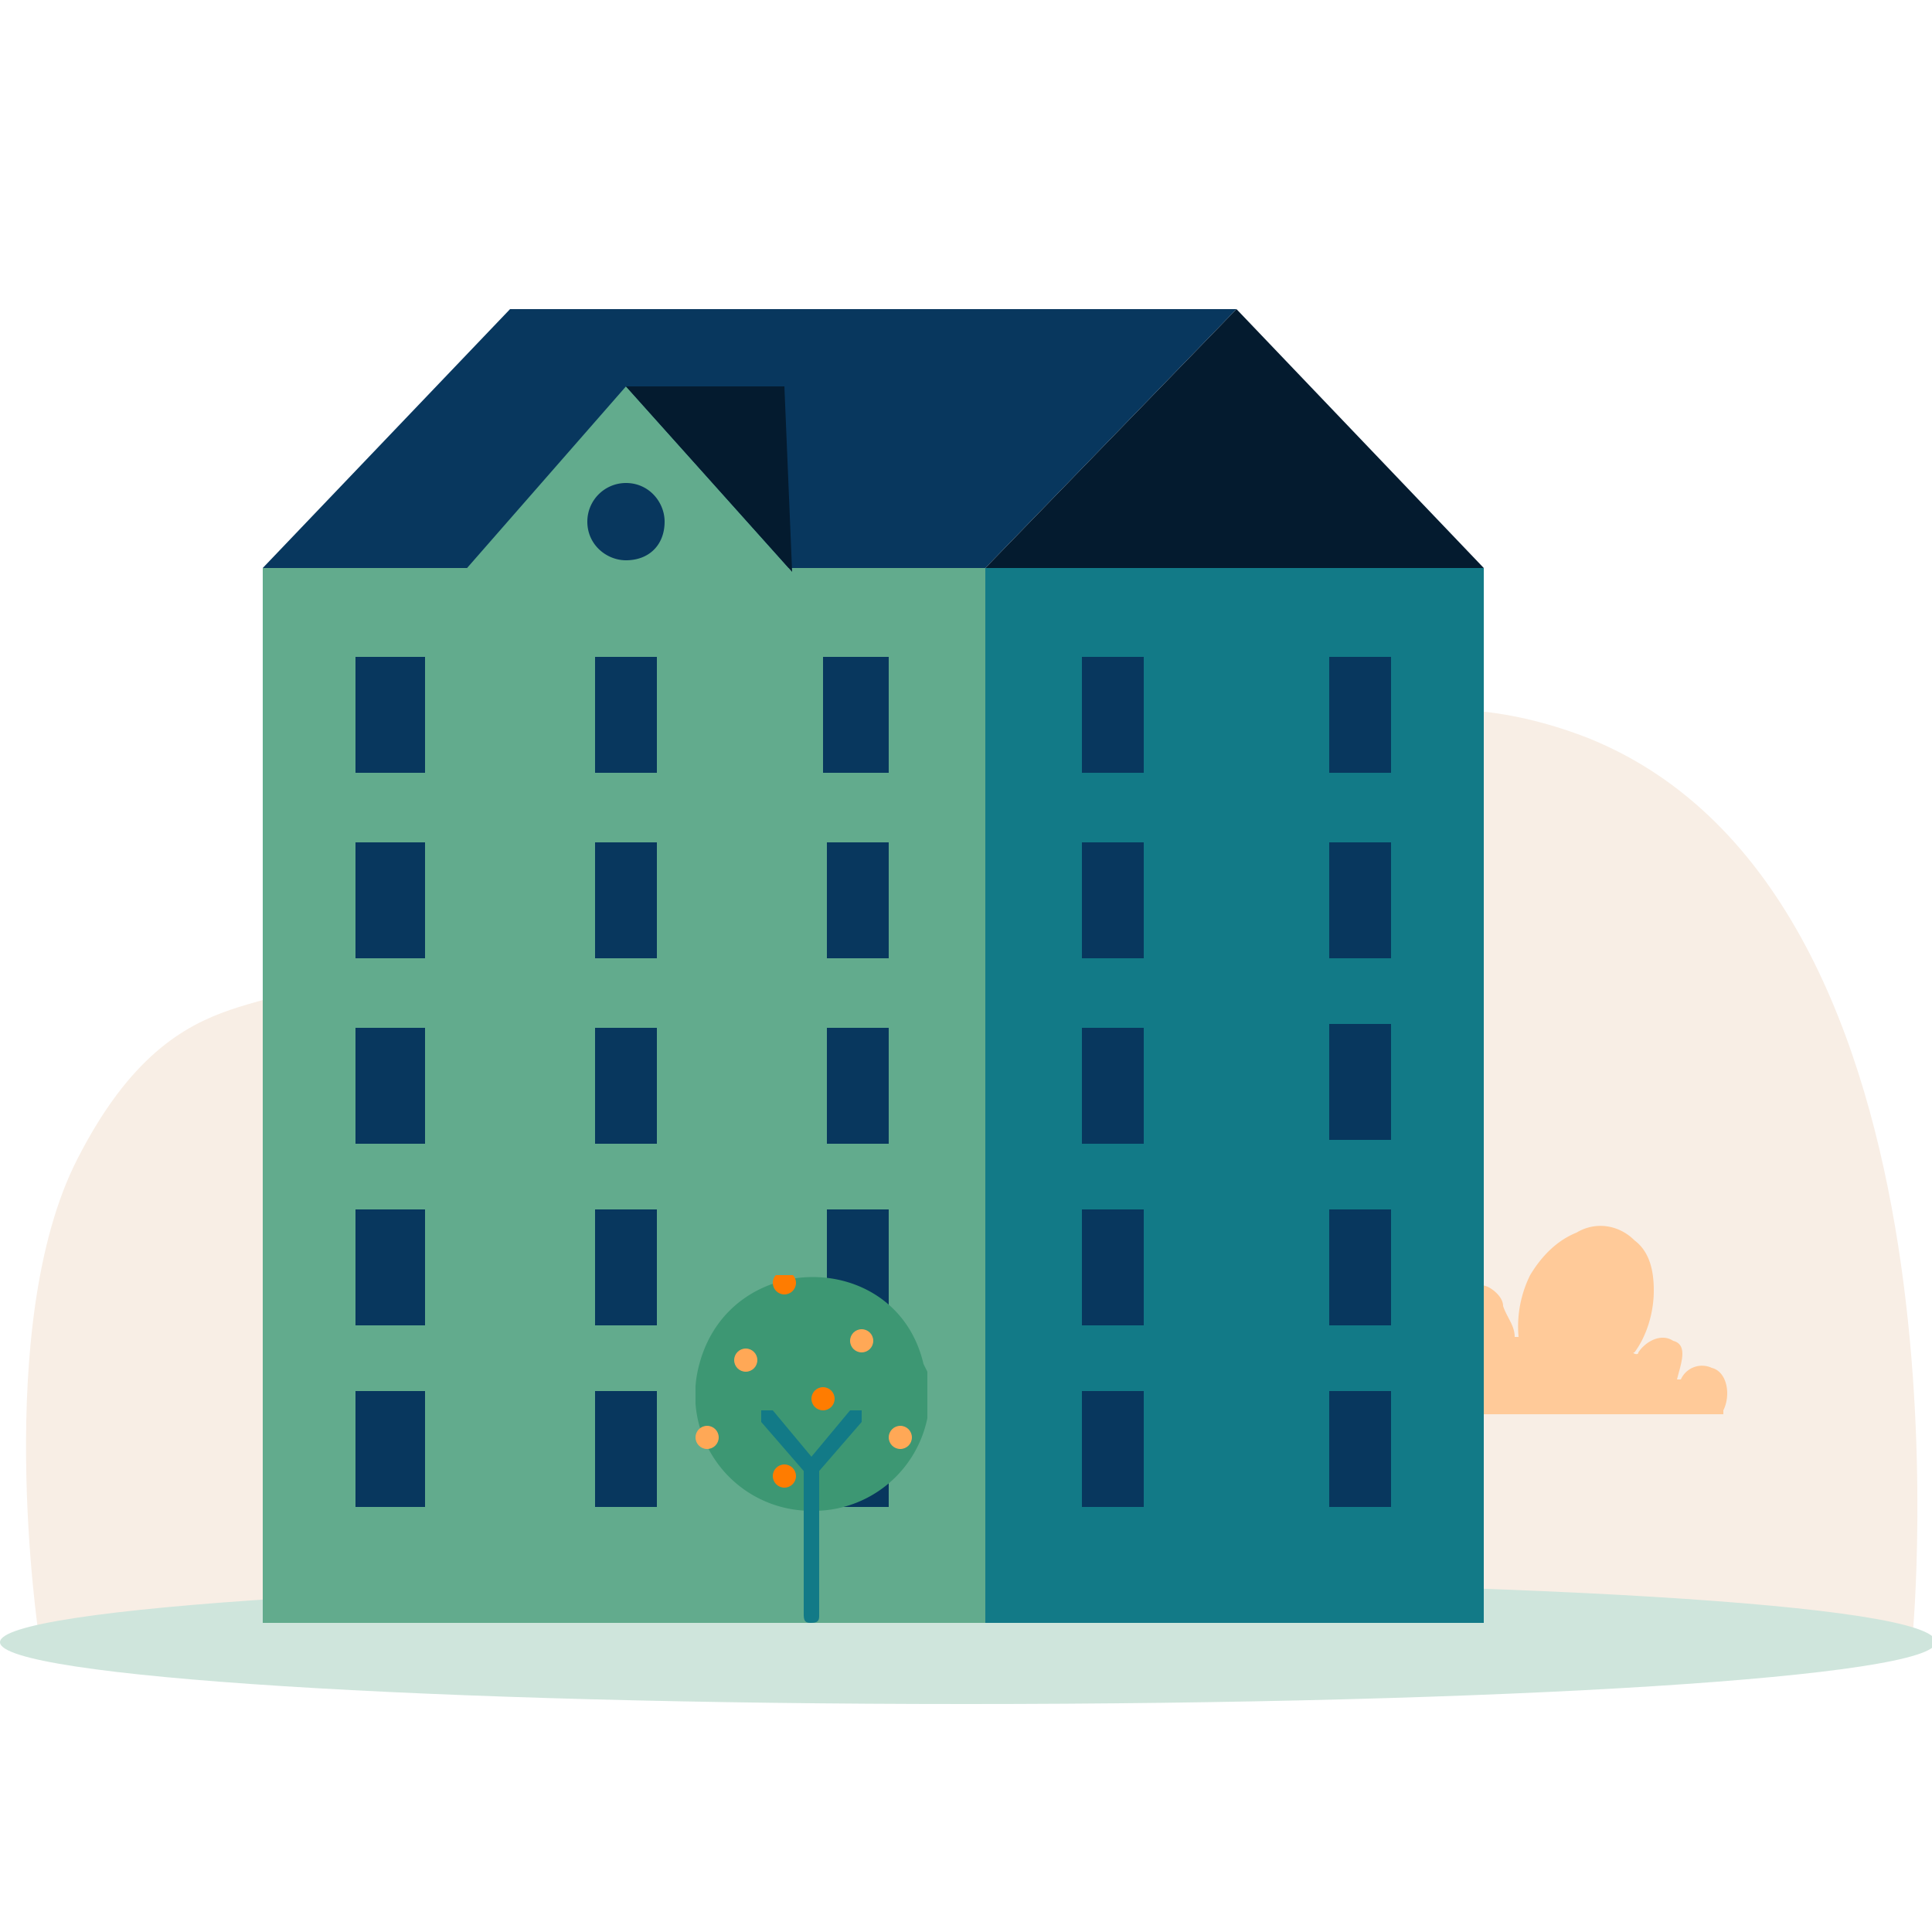 <svg xmlns="http://www.w3.org/2000/svg" width="50" height="50" fill="none">
  <g clip-path="url(#a)">
    <path fill="#F8EEE5" d="M49.4 42.3H1s-1.2-8 1-12.3c2.7-5.3 5.6-3.2 6.7-5.4 1.6-2.8 1.2-14 11-13.4 5.8.5 8 9.4 9.8 9.4 2.4 0 5.7-3.8 11.6-1.5 10.2 4.1 8.4 23.2 8.4 23.2Z"/>
    <path fill="#FFCA99" d="M44.6 36.5c.2-.4.1-1-.3-1.1a.6.6 0 0 0-.8.3h-.1c.1-.4.3-.9-.1-1-.3-.2-.7 0-.9.3 0 .1-.2 0-.1 0 .3-.4.5-1 .5-1.6 0-.5-.1-1-.5-1.3-.4-.4-1-.5-1.5-.2-.5.2-.9.6-1.2 1.1a3 3 0 0 0-.3 1.6h-.1c0-.3-.2-.5-.3-.8 0-.2-.2-.4-.4-.5a1 1 0 0 0-.7 0c-.4 0-.9.3-1 .7v.2-.2c0-.4 0-1-.3-1.4a2 2 0 0 0-.9-.9c-.4-.2-1 0-1.4.2-.4.3-.8.7-.8 1.2-.2.7.2 1.3.4 1.9-.4-.2-.7-.3-1-.1-.3.2-.4.5-.3.8a1 1 0 0 0-.6-.5c-.3-.1-.7 0-1 .3a1 1 0 0 0-.2 1.1h13.9v-.1Z"/>
    <path fill="#CFE5DC" d="M0 42.5c0 .9 11.2 1.6 25 1.6 14 0 25.1-.7 25.1-1.6 0-1-11.2-1.6-25-1.6-13.9 0-25.1.7-25.1 1.6Z"/>
    <path fill="#041B2F" d="M32 8v6.7h6.4L32 8Z"/>
    <path fill="#127A87" d="M32 42h6.4V14.7H32V42Z"/>
    <path fill="#08375E" d="M34.4 20H36v-3h-1.6v3Zm0 4.8H36v-3h-1.6v3Zm0 4.7H36v-3h-1.6v3Zm0 4.8H36v-3h-1.6v3Zm0 4.7H36v-3h-1.6v3Z"/>
    <path fill="#62AB8D" d="M25.5 14.7H6.8V42h18.7V14.7Z"/>
    <path fill="#08375E" d="M13.2 8H32l-6.5 6.7H6.8L13.2 8Z"/>
    <path fill="#041B2F" d="M32 8v6.7h-6.5L32 8Z"/>
    <path fill="#127A87" d="M32 14.7h-6.5V42H32V14.7Z"/>
    <path fill="#08375E" d="M29.6 17H28v3h1.6v-3Zm0 4.8H28v3h1.6v-3Zm0 4.8H28v3h1.6v-3Zm0 4.7H28v3h1.6v-3Zm0 4.7H28v3h1.6v-3ZM23 17h-1.7v3H23v-3Zm0 4.8h-1.6v3H23v-3Zm0 4.8h-1.6v3H23v-3Zm0 4.7h-1.6v3H23v-3Zm0 4.7h-1.6v3H23v-3Zm-6-19h-1.6v3H17v-3Zm0 4.8h-1.6v3H17v-3Zm0 4.8h-1.6v3H17v-3Zm0 4.7h-1.6v3H17v-3Zm0 4.7h-1.6v3H17v-3Zm-6-19H9.2v3H11v-3Zm0 4.8H9.2v3H11v-3Zm0 4.8H9.2v3H11v-3Zm0 4.7H9.2v3H11v-3Zm0 4.7H9.2v3H11v-3Z"/>
    <path fill="#62AB8D" d="m16.2 10 4.3 4.8H12l4.2-4.8Z"/>
    <path fill="#041B2F" d="m16.2 10 4.3 4.8-.2-4.8h-4Z"/>
    <path fill="#08375E" d="M16.2 14.5c.6 0 1-.4 1-1 0-.5-.4-1-1-1a1 1 0 0 0-1 1c0 .6.5 1 1 1Z"/>
    <g clip-path="url(#b)">
      <path fill="#3D9773" d="M21 39.1a3 3 0 0 0 3-3.6l-.1-.2c-.7-3-5-3-5.8 0a3 3 0 0 0 2.9 3.8Z"/>
      <path fill="#127A87" d="M21 42c-.1 0-.2 0-.2-.2V38c0-.2 0-.2.2-.2.1 0 .2 0 .2.2v3.8c0 .1 0 .2-.2.2Z"/>
      <path fill="#127A87" d="m21 38.3-1.3-1.5v-.3h.3l1 1.2 1-1.2h.3v.3L21 38.3Z"/>
      <circle cx=".3" cy=".3" r=".3" fill="#FFA856" transform="matrix(1 0 0 -1 22 35)"/>
      <circle cx=".3" cy=".3" r=".3" fill="#FF7C00" transform="matrix(1 0 0 -1 21 36.5)"/>
      <circle cx=".3" cy=".3" r=".3" fill="#FF7C00" transform="matrix(1 0 0 -1 20 38.5)"/>
      <circle cx=".3" cy=".3" r=".3" fill="#FFA856" transform="matrix(1 0 0 -1 23 37.5)"/>
      <circle cx=".3" cy=".3" r=".3" fill="#FFA856" transform="matrix(1 0 0 -1 18 37.5)"/>
      <circle cx=".3" cy=".3" r=".3" fill="#FFA856" transform="matrix(1 0 0 -1 19 35.5)"/>
      <circle cx=".3" cy=".3" r=".3" fill="#FF7C00" transform="matrix(1 0 0 -1 20 33.5)"/>
    </g>
  </g>
  <defs>
    <clipPath id="a">
      <path fill="#fff" d="M0 0h50v50H0z"/>
    </clipPath>
    <clipPath id="b">
      <path fill="#fff" d="M18 33h6v9h-6z"/>
    </clipPath>
  </defs>
</svg>
